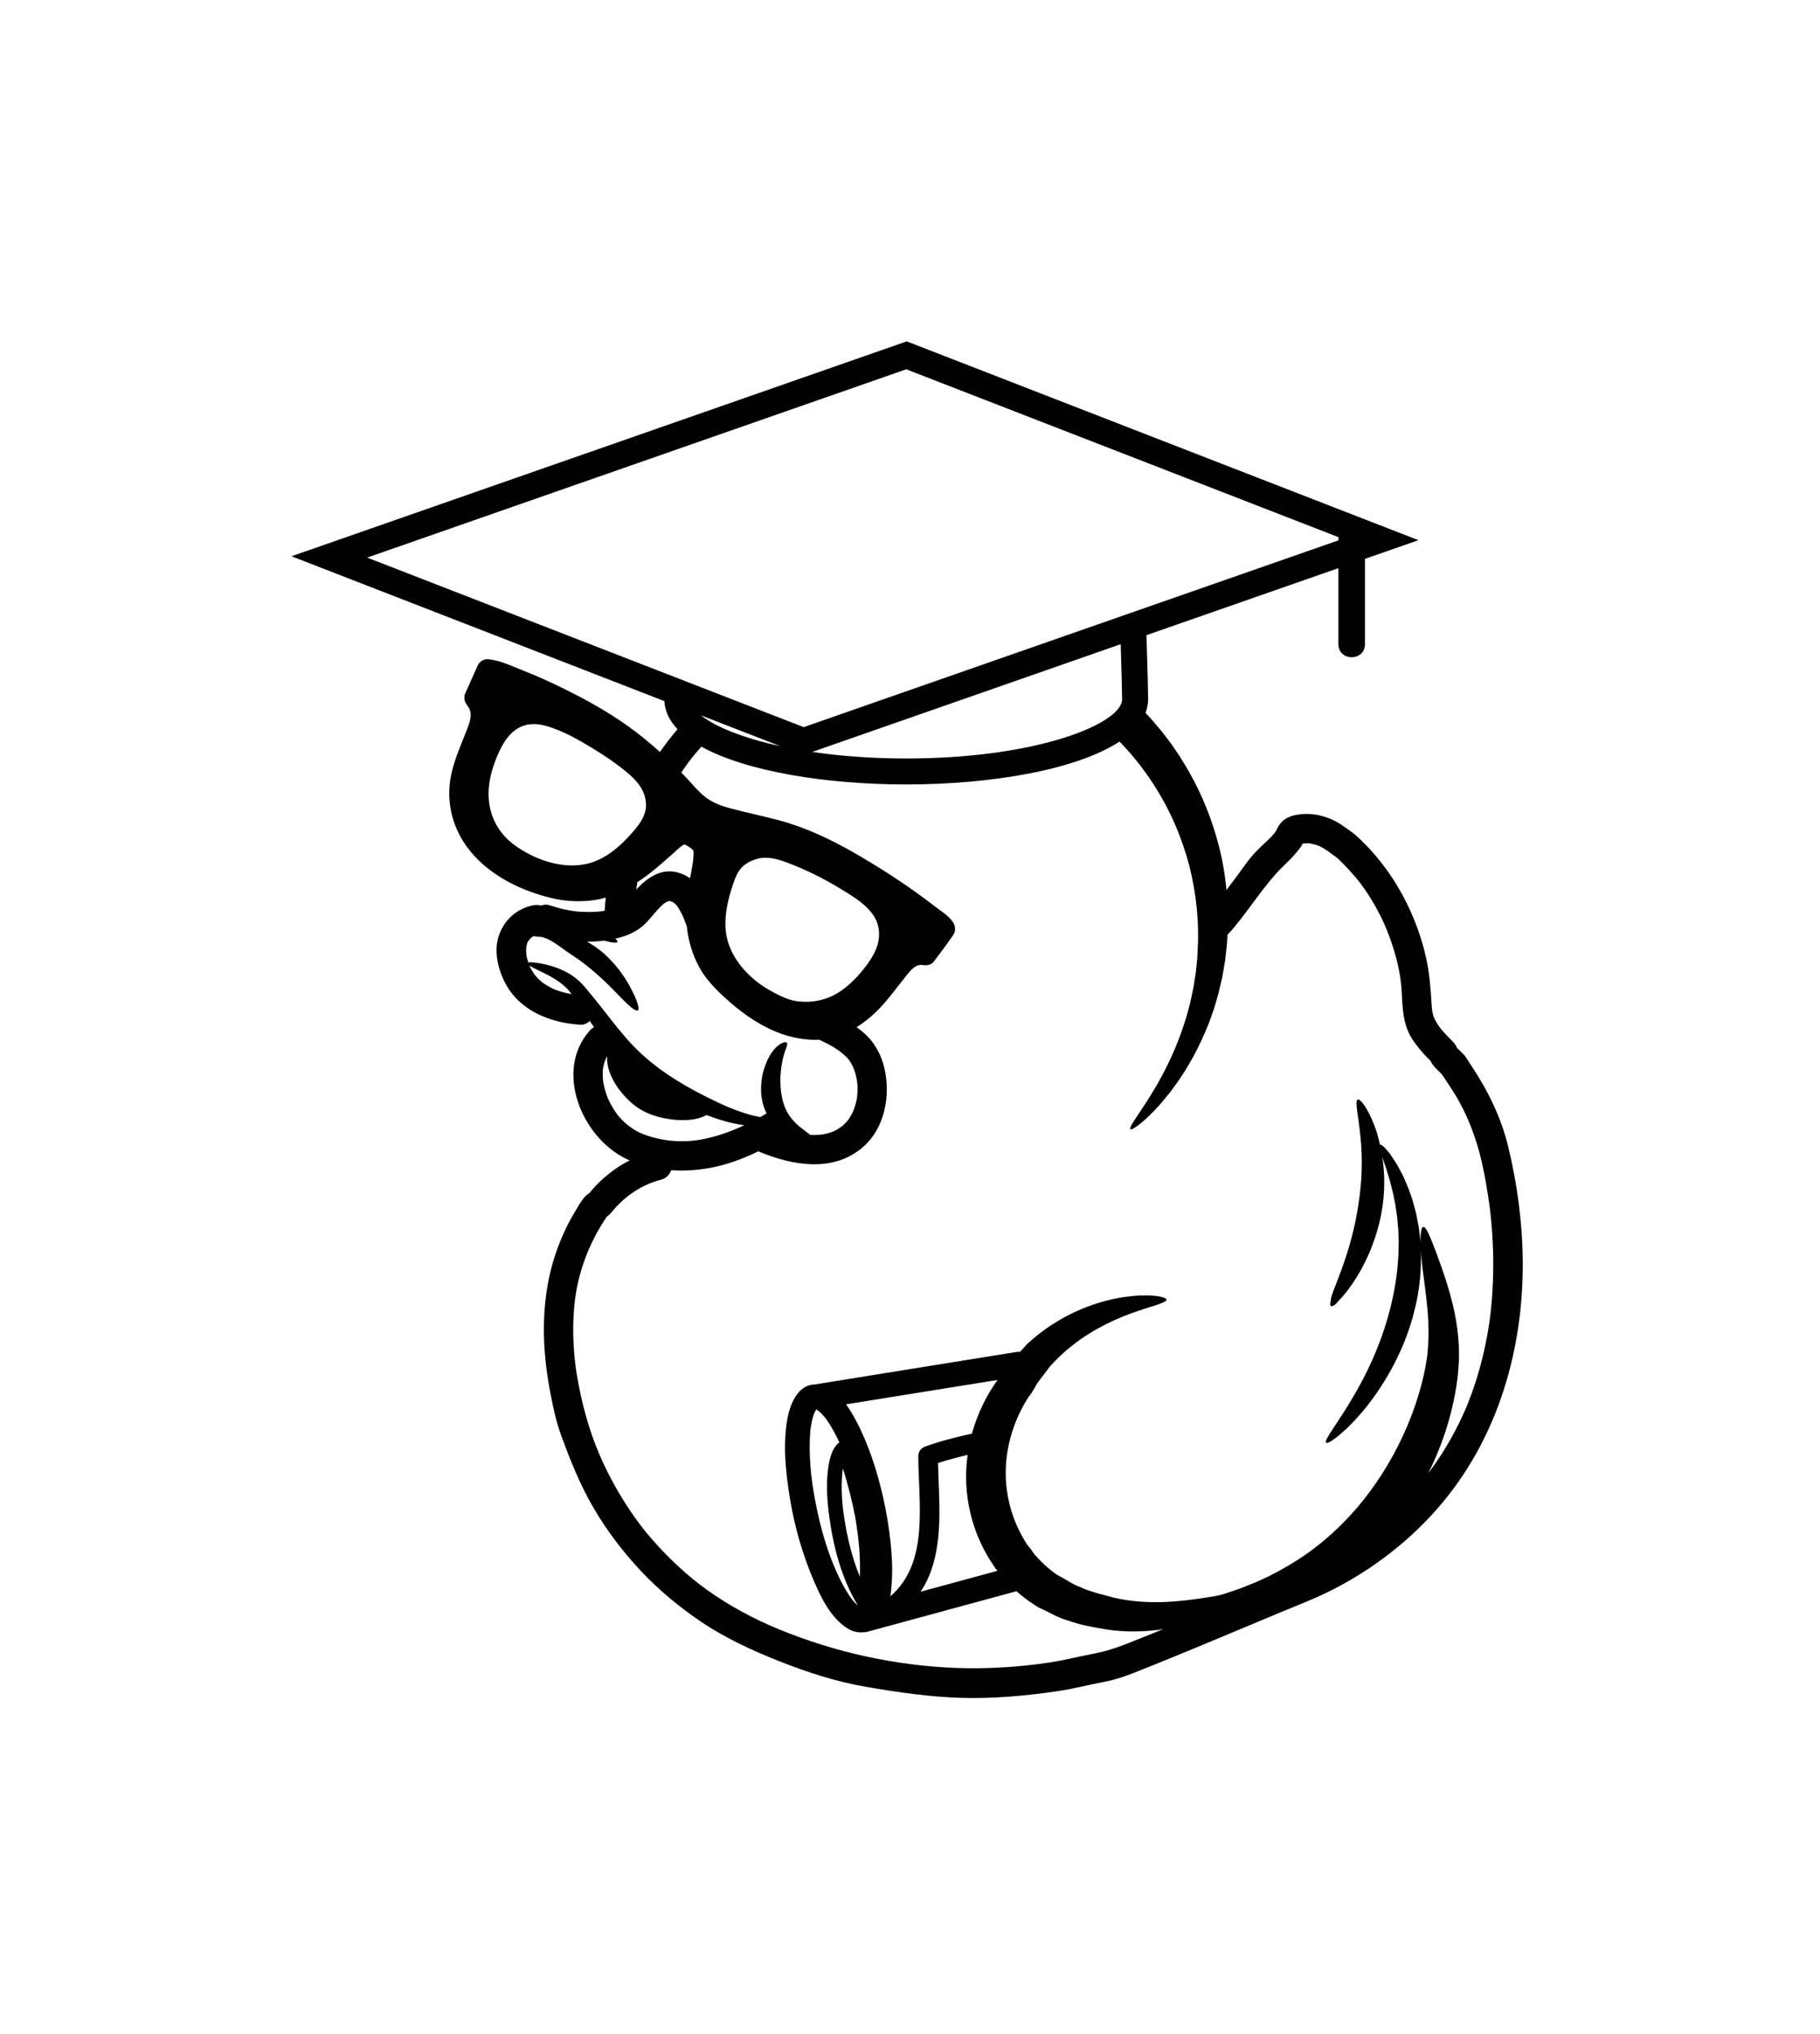 <svg width="256" height="286" viewBox="0 0 256 286" fill="none" xmlns="http://www.w3.org/2000/svg">
<path d="M212.15 161.258C211.181 157.248 209.36 153.474 207.091 150.055C206.81 149.631 206.532 149.203 206.266 148.771C205.95 148.274 205.46 147.869 205.054 147.452C205.004 147.41 204.969 147.375 204.943 147.349C204.817 147.05 204.666 146.782 204.419 146.538C204.046 146.155 203.666 145.777 203.301 145.379C202.655 144.691 202.332 144.282 201.86 143.418C201.446 142.657 201.4 141.808 201.347 140.902C201.226 138.792 201.051 136.757 200.594 134.685C200.203 132.919 199.663 131.183 198.986 129.5C197.568 125.937 195.592 122.699 193.064 119.823C192.482 119.158 191.859 118.535 191.224 117.923C190.836 117.552 190.441 117.204 190 116.902C189.631 116.642 189.35 116.428 188.776 116.038C187.092 114.88 184.933 114.257 182.892 114.501C181.565 114.662 180.592 114.983 179.832 116.168C179.721 116.344 179.634 116.543 179.546 116.73C179.546 116.73 179.284 117.117 179.319 117.094C178.992 117.487 178.631 117.851 178.265 118.202C177.612 118.837 176.931 119.437 176.319 120.118C175.51 121.02 174.814 122.068 174.092 123.043C173.563 123.75 173.043 124.45 172.518 125.138C172.377 123.697 172.168 122.244 171.872 120.783C170.914 116.241 169.192 111.706 166.702 107.6L166.234 106.831C166.158 106.701 166.079 106.571 166.003 106.445L165.751 106.074C165.413 105.577 165.071 105.084 164.737 104.583C164.372 104.109 164.007 103.631 163.649 103.157C163.558 103.038 163.471 102.916 163.376 102.801L163.083 102.461L162.505 101.777C162.311 101.551 162.125 101.322 161.927 101.096L161.315 100.446C161.258 100.377 161.194 100.316 161.129 100.247C161.361 99.632 161.494 98.997 161.494 98.328C161.494 97.43 161.422 94.47 161.262 89.312L188.259 79.888V90.589C188.259 91.79 189.194 92.421 190.122 92.421C191.053 92.421 191.992 91.79 191.992 90.589V78.584L199.519 75.957L127.704 48.065L127.541 48L41 78.217L93.451 98.584C93.523 100.029 94.173 101.349 95.302 102.53C94.427 103.554 93.606 104.625 92.831 105.723C92.831 105.727 92.827 105.727 92.827 105.734C91.379 104.434 89.897 103.23 88.376 102.136C88.125 101.956 87.87 101.773 87.612 101.601C87.365 101.429 87.118 101.264 86.863 101.092C84.369 99.448 81.549 97.892 77.979 96.198C77.793 96.11 77.611 96.026 77.424 95.934C77.063 95.774 76.702 95.606 76.334 95.441C76.147 95.357 75.961 95.277 75.767 95.193C75.577 95.116 75.387 95.032 75.193 94.948C74.995 94.864 74.79 94.776 74.592 94.696C74.205 94.531 73.806 94.374 73.406 94.214C73.14 94.111 72.878 94 72.612 93.893C71.981 93.629 71.335 93.361 70.681 93.147C70.016 92.922 69.335 92.753 68.643 92.692C68.085 92.642 67.438 93.029 67.207 93.549L65.507 97.349C65.207 97.892 65.264 98.55 65.663 99.112C65.682 99.15 65.716 99.188 65.747 99.23C66.602 100.293 66.108 101.524 65.583 102.828C65.515 103 65.447 103.165 65.386 103.333C65.245 103.696 65.104 104.051 64.96 104.407C64.306 106.066 63.622 107.783 63.337 109.622C62.808 113.094 63.724 116.562 65.914 119.388C66.841 120.588 67.978 121.674 69.301 122.618C71.05 123.884 73.121 124.912 75.463 125.681C76.052 125.876 76.657 126.052 77.28 126.209C79.397 126.755 81.568 126.866 83.723 126.545C84.21 126.473 84.704 126.358 85.206 126.209V126.228C85.141 126.839 85.088 127.447 85.05 128.063C84.905 128.086 84.757 128.113 84.613 128.136C84.582 128.14 84.54 128.147 84.484 128.151C84.286 128.174 84.084 128.189 83.883 128.204C83.161 128.254 82.431 128.243 81.705 128.204C80.264 128.12 78.838 127.795 77.326 127.295C76.919 127.157 76.489 127.187 76.102 127.329C75.748 127.23 75.368 127.218 74.984 127.295C72.722 127.753 70.996 129.279 70.206 131.439C69.362 133.76 70.099 136.589 71.293 138.642C73.414 142.275 77.611 143.839 81.598 144.087C82.119 144.121 82.594 143.907 82.963 143.563C83.009 143.628 83.046 143.689 83.088 143.755C83.244 143.984 83.404 144.217 83.564 144.446C83.355 144.546 83.161 144.676 82.997 144.856C77.854 150.606 81.891 160.046 88.197 163.001C88.319 163.055 88.441 163.109 88.566 163.162C87.912 163.499 87.274 163.874 86.669 164.29C85.852 164.852 85.08 165.487 84.362 166.164C84.035 166.47 83.731 166.798 83.434 167.131C83.282 167.295 83.142 167.471 82.997 167.643C83.062 167.62 83.104 167.605 83.123 167.601C83.104 167.62 83.066 167.639 83.001 167.67C82.811 167.808 82.628 167.953 82.442 168.098C81.739 168.806 81.203 169.838 80.694 170.69C80.184 171.543 79.732 172.434 79.321 173.336C78.5 175.133 77.854 176.999 77.398 178.919C76.516 182.635 76.33 186.512 76.641 190.305C76.801 192.293 77.097 194.27 77.481 196.22C77.846 198.066 78.253 199.967 78.895 201.733C80.222 205.362 81.617 208.868 83.586 212.198C85.438 215.333 87.669 218.258 90.159 220.908C92.668 223.58 95.515 225.936 98.537 227.989C101.989 230.321 105.775 232.065 109.629 233.594C113.556 235.15 117.65 236.477 121.82 237.188C126.275 237.956 130.769 238.61 135.292 238.74C139.781 238.867 144.362 238.446 148.801 237.792C151.021 237.463 153.185 236.89 155.39 236.473C157.59 236.056 159.613 235.173 161.681 234.347C165.843 232.68 169.979 230.952 174.115 229.224C176.179 228.356 178.243 227.492 180.311 226.631C182.436 225.748 184.591 224.926 186.666 223.917C192.958 220.854 198.732 216.396 203.172 210.955C210.851 201.557 214.245 189.559 214.192 177.508C214.157 172.048 213.435 166.565 212.15 161.258ZM51.644 78.404L89.558 65.165L127.472 51.927L188.293 75.54C188.278 75.64 188.263 75.735 188.263 75.842V75.98L113.047 102.243L51.644 78.404ZM157.833 98.324C157.833 101.719 146.008 106.652 127.465 106.652C122.557 106.652 118.125 106.3 114.251 105.73L157.639 90.582C157.769 94.929 157.833 97.533 157.833 98.324ZM109.751 104.916C104.402 103.753 100.559 102.151 98.594 100.584L109.751 104.916ZM94.352 120.297L94.778 119.915C94.831 119.873 94.899 119.808 94.975 119.735C95.636 119.12 96.073 118.783 96.283 118.73C96.286 118.734 96.298 118.734 96.301 118.741C96.393 118.783 96.488 118.833 96.583 118.887C96.788 118.997 97.001 119.128 97.195 119.276C97.293 119.35 97.385 119.43 97.469 119.51C97.472 119.521 97.48 119.529 97.484 119.533C97.499 119.609 97.518 119.678 97.548 119.743C97.563 119.866 97.552 120.11 97.545 120.274L97.541 120.42C97.507 121.173 97.355 121.949 97.21 122.695C97.161 122.947 97.108 123.203 97.066 123.456C97.066 123.467 97.062 123.479 97.062 123.49C96.553 123.134 95.975 122.851 95.314 122.676C92.949 122.045 91.018 123.452 89.486 125.084C89.536 124.748 89.585 124.404 89.642 124.067C89.642 124.056 89.646 124.052 89.646 124.044C91.345 122.955 92.869 121.605 94.352 120.297ZM83.605 121.147C81.492 121.926 79.241 121.804 77.162 121.2C75.733 120.783 74.395 120.145 73.243 119.422C72.962 119.246 72.695 119.066 72.441 118.879C72.437 118.879 72.425 118.875 72.422 118.868C72.277 118.764 72.14 118.657 72.004 118.546C71.992 118.535 71.988 118.531 71.984 118.531C69.685 116.665 68.537 113.985 68.746 110.926C68.856 109.32 69.339 107.581 70.183 105.761C70.76 104.514 71.547 103.13 72.992 102.327C73.676 101.953 74.406 101.819 75.079 101.819C75.668 101.819 76.219 101.918 76.672 102.037C76.942 102.109 77.215 102.19 77.481 102.281C77.611 102.323 77.743 102.369 77.873 102.419C78.394 102.599 78.895 102.813 79.386 103.038C80.511 103.554 81.564 104.151 82.453 104.679C83.472 105.279 84.681 106.017 85.92 106.881C86.167 107.053 86.414 107.233 86.669 107.417C87.175 107.783 87.68 108.174 88.171 108.59C89.448 109.66 90.653 110.911 90.85 112.785C91.056 114.666 89.778 116.191 88.342 117.72C86.772 119.414 85.175 120.561 83.605 121.147ZM80.389 139.786C80.195 139.751 80.005 139.713 79.815 139.667C79.5 139.598 79.184 139.514 78.876 139.422C78.686 139.369 78.508 139.304 78.321 139.243C78.298 139.231 78.029 139.124 77.975 139.113C77.382 138.849 76.824 138.516 76.295 138.145C76.276 138.13 76.265 138.126 76.253 138.115C76.231 138.092 76.189 138.057 76.128 138.004C75.984 137.881 75.847 137.752 75.71 137.618C75.573 137.48 75.448 137.338 75.322 137.197C75.284 137.155 75.254 137.124 75.235 137.098C75.216 137.075 75.197 137.048 75.178 137.014C74.984 136.75 74.816 136.467 74.664 136.184C74.588 136.046 74.524 135.905 74.459 135.763C74.501 135.794 74.55 135.821 74.604 135.855C74.938 136.054 75.432 136.295 76.04 136.589C76.649 136.888 77.367 137.239 78.101 137.698C78.466 137.928 78.834 138.18 79.18 138.478C79.359 138.623 79.519 138.792 79.694 138.949C79.853 139.124 80.02 139.289 80.165 139.48C80.241 139.571 80.321 139.667 80.389 139.767L80.404 139.782C80.396 139.786 80.389 139.786 80.389 139.786ZM82.814 139.453C82.628 139.228 82.446 139.006 82.26 138.784C82.05 138.554 81.845 138.31 81.617 138.103C81.4 137.885 81.161 137.694 80.933 137.507C80.693 137.331 80.465 137.155 80.226 137.01C79.751 136.708 79.275 136.478 78.819 136.283C77.907 135.901 77.082 135.687 76.398 135.541C75.71 135.404 75.159 135.331 74.771 135.312C74.566 135.301 74.41 135.308 74.299 135.327C74.296 135.312 74.296 135.304 74.296 135.304C74.174 134.938 74.087 134.559 74.022 134.177C74.037 134.177 74.011 133.76 74.003 133.687C74.007 133.687 74.037 133.19 74.022 133.194C74.053 133.056 74.079 132.919 74.114 132.785C74.136 132.701 74.148 132.647 74.159 132.609C74.174 132.586 74.19 132.551 74.209 132.509C74.266 132.387 74.334 132.276 74.418 132.169C74.418 132.192 74.63 131.936 74.665 131.902C74.688 131.879 74.71 131.86 74.722 131.844C74.745 131.829 74.779 131.81 74.821 131.779C74.927 131.71 75.034 131.653 75.14 131.592C75.144 131.592 75.144 131.596 75.144 131.603C75.269 131.764 75.649 131.668 76.113 131.741C76.345 131.779 76.607 131.852 76.907 131.982C77.208 132.108 77.542 132.288 77.903 132.517C78.264 132.743 78.641 133.014 79.047 133.308C79.454 133.603 79.872 133.92 80.378 134.241C80.587 134.383 80.796 134.524 81.005 134.666C81.108 134.735 81.21 134.796 81.309 134.865C81.408 134.937 81.503 135.01 81.602 135.082C81.792 135.224 81.99 135.358 82.168 135.499C82.355 135.645 82.529 135.786 82.701 135.924C82.875 136.054 83.05 136.203 83.229 136.352C83.404 136.509 83.594 136.651 83.772 136.815C83.951 136.975 84.141 137.144 84.328 137.308C84.426 137.384 84.518 137.472 84.605 137.56L84.882 137.824L85.164 138.084C85.255 138.172 85.342 138.264 85.438 138.352C85.616 138.531 85.802 138.708 85.977 138.883C86.152 139.063 86.327 139.247 86.502 139.418L86.753 139.671L87 139.934C87.327 140.275 87.642 140.588 87.931 140.867C88.224 141.147 88.486 141.399 88.722 141.594C89.197 141.984 89.55 142.175 89.714 142.068C89.877 141.957 89.832 141.556 89.63 140.963C89.528 140.669 89.398 140.325 89.224 139.946C89.045 139.571 88.836 139.158 88.604 138.73C88.547 138.623 88.486 138.512 88.425 138.397C88.361 138.291 88.296 138.18 88.228 138.065C88.091 137.847 87.946 137.617 87.802 137.384C87.646 137.159 87.486 136.937 87.323 136.704C87.239 136.593 87.163 136.474 87.076 136.367L86.81 136.035L86.536 135.702C86.445 135.595 86.357 135.484 86.255 135.381C86.065 135.171 85.871 134.964 85.677 134.765C85.483 134.566 85.274 134.383 85.076 134.2C84.879 134.012 84.677 133.837 84.476 133.683C84.27 133.526 84.058 133.366 83.841 133.205C83.617 133.045 83.381 132.9 83.141 132.746C83.024 132.674 82.902 132.601 82.78 132.521C82.708 132.483 82.636 132.444 82.556 132.403C83.373 132.414 84.187 132.368 84.989 132.265C85.034 132.28 85.076 132.288 85.114 132.299C86.133 132.575 86.791 132.621 86.859 132.437C86.897 132.345 86.775 132.192 86.54 131.989C86.905 131.905 87.27 131.81 87.627 131.695C88.893 131.29 90.014 130.678 90.934 129.707C91.39 129.225 91.808 128.701 92.246 128.204C92.474 127.944 92.713 127.692 92.96 127.447C93.078 127.325 93.204 127.214 93.329 127.099C93.352 127.084 93.363 127.076 93.379 127.065C93.443 127.023 93.5 126.973 93.569 126.935C93.641 126.885 93.724 126.847 93.8 126.805C93.857 126.782 93.998 126.721 94.059 126.701C94.07 126.701 94.074 126.701 94.078 126.697H94.116C94.15 126.697 94.18 126.693 94.2 126.693C94.203 126.693 94.203 126.693 94.211 126.693C94.257 126.705 94.454 126.782 94.523 126.801C94.626 126.854 94.72 126.904 94.819 126.961C94.831 126.973 94.831 126.973 94.834 126.973C94.838 126.977 94.838 126.977 94.846 126.984C94.998 127.11 95.123 127.259 95.249 127.404C95.264 127.424 95.279 127.446 95.302 127.481C95.393 127.611 95.477 127.749 95.56 127.886C95.735 128.173 95.879 128.479 96.028 128.781C96.077 128.884 96.119 128.987 96.165 129.087C96.168 129.102 96.283 129.37 96.294 129.416C96.412 129.71 96.511 130.008 96.613 130.299C96.811 132.26 97.389 134.187 98.297 135.889C99.001 137.212 99.962 138.343 100.966 139.341C101.357 139.735 101.76 140.11 102.159 140.458C102.163 140.458 102.171 140.463 102.178 140.473C102.369 140.653 102.562 140.821 102.752 140.986C102.878 141.092 102.999 141.199 103.125 141.303C103.129 141.303 103.14 141.307 103.144 141.318C103.513 141.632 103.881 141.922 104.246 142.201C104.752 142.588 105.257 142.943 105.759 143.272C106.003 143.432 106.25 143.585 106.493 143.73C106.751 143.887 107.002 144.033 107.257 144.17C107.626 144.365 107.995 144.557 108.363 144.728C108.367 144.732 108.375 144.74 108.378 144.74C110.484 145.715 112.587 146.208 114.666 146.208C114.841 146.208 115.019 146.204 115.194 146.193C115.209 146.197 115.217 146.204 115.232 146.208C115.479 146.3 115.506 146.331 115.939 146.541C117.201 147.156 118.353 147.868 119.231 148.819C119.269 148.858 119.334 148.938 119.391 149.011C119.459 149.11 119.528 149.206 119.596 149.305C119.759 149.569 119.908 149.852 120.037 150.135C120.082 150.242 120.143 150.399 120.166 150.471C120.231 150.651 120.284 150.838 120.337 151.018C120.424 151.347 120.493 151.676 120.547 152.008C120.562 152.127 120.585 152.314 120.592 152.399C120.607 152.597 120.615 152.8 120.623 152.999C120.626 153.419 120.603 153.843 120.558 154.264C120.547 154.329 120.539 154.39 120.527 154.452C120.493 154.65 120.451 154.853 120.402 155.048C120.318 155.388 120.208 155.729 120.087 156.057C120.033 156.176 119.923 156.44 119.877 156.528C119.756 156.769 119.615 156.998 119.475 157.228C119.417 157.312 119.364 157.392 119.303 157.476C119.303 157.472 119.3 157.476 119.303 157.476C119.14 157.675 118.961 157.87 118.775 158.05C118.668 158.16 118.547 158.26 118.425 158.363C118.334 158.428 117.999 158.676 117.885 158.745C117.677 158.871 117.463 158.978 117.243 159.082C117.186 159.105 117.125 159.131 117.091 159.147C116.947 159.2 116.798 159.25 116.654 159.292C116.388 159.376 116.114 159.433 115.844 159.491C115.791 159.502 115.685 159.514 115.597 159.529C115.487 159.545 115.373 159.552 115.263 159.564C114.814 159.598 114.373 159.598 113.928 159.575C113.822 159.464 113.67 159.334 113.491 159.208C113.088 158.875 112.514 158.501 111.99 157.992C111.465 157.488 110.979 156.883 110.64 156.214C110.294 155.541 110.093 154.811 109.96 154.13C109.937 153.955 109.907 153.779 109.872 153.595C109.857 153.407 109.838 153.22 109.815 153.025C109.796 152.826 109.796 152.624 109.781 152.421C109.77 152.318 109.77 152.215 109.77 152.115V151.809C109.77 151.706 109.758 151.603 109.77 151.504C109.773 151.404 109.781 151.305 109.789 151.198C109.792 151.09 109.804 150.984 109.811 150.881C109.822 150.773 109.831 150.67 109.842 150.563C109.887 150.154 109.941 149.752 110.013 149.386C110.142 148.644 110.344 148.032 110.507 147.573C110.671 147.114 110.804 146.793 110.682 146.633C110.572 146.479 110.176 146.521 109.667 146.862C109.158 147.195 108.576 147.849 108.139 148.682C107.915 149.099 107.721 149.557 107.561 150.035C107.515 150.158 107.477 150.276 107.443 150.403C107.405 150.525 107.371 150.647 107.337 150.769C107.306 150.892 107.272 151.022 107.245 151.156C107.215 151.286 107.196 151.42 107.177 151.549L107.12 151.951C107.105 152.081 107.086 152.215 107.082 152.345C107.067 152.608 107.044 152.872 107.048 153.136C107.051 153.4 107.063 153.66 107.078 153.912C107.113 154.172 107.147 154.421 107.185 154.658C107.295 155.274 107.515 155.931 107.819 156.566C107.523 156.742 107.23 156.906 106.938 157.074C106.463 156.99 105.945 156.883 105.394 156.718C104.547 156.478 103.619 156.157 102.642 155.755C101.665 155.35 100.643 154.872 99.593 154.344C99.069 154.084 98.537 153.809 98.001 153.53C97.48 153.243 96.955 152.953 96.438 152.662C95.408 152.058 94.389 151.435 93.458 150.773C93.226 150.609 92.991 150.445 92.763 150.28C92.534 150.116 92.322 149.94 92.101 149.768C91.888 149.595 91.664 149.435 91.459 149.263C91.253 149.087 91.056 148.915 90.858 148.747C90.759 148.659 90.664 148.575 90.561 148.487L90.409 148.361L90.265 148.219C90.071 148.032 89.877 147.849 89.676 147.657C89.577 147.565 89.478 147.466 89.379 147.374C89.277 147.275 89.186 147.168 89.087 147.072C88.897 146.866 88.703 146.663 88.509 146.453C88.41 146.35 88.311 146.254 88.216 146.139C88.125 146.021 88.03 145.91 87.935 145.799C87.745 145.574 87.555 145.344 87.361 145.115C87.171 144.889 86.977 144.66 86.783 144.43C86.593 144.189 86.403 143.952 86.217 143.711C85.453 142.744 84.692 141.784 83.955 140.844C83.579 140.366 83.187 139.904 82.814 139.453ZM103.155 124.205C103.456 123.341 103.756 122.569 104.341 121.965C104.835 121.448 105.55 121.047 106.466 120.772C106.858 120.653 107.261 120.607 107.671 120.607C109.051 120.607 110.477 121.185 111.769 121.701C112.294 121.915 112.822 122.141 113.347 122.381C113.358 122.385 113.362 122.393 113.366 122.393C113.89 122.626 114.411 122.874 114.928 123.138C115.985 123.67 117.045 124.255 118.087 124.885L118.262 124.993C119.208 125.562 120.223 126.178 121.128 126.897C121.816 127.455 122.439 128.074 122.903 128.782C123.644 129.913 123.846 131.325 123.462 132.747C123.002 134.46 121.657 136.1 120.691 137.186C119.406 138.619 118.049 139.64 116.665 140.218C115.388 140.745 113.989 140.956 112.511 140.829C111.982 140.787 111.473 140.676 110.967 140.512C110.636 140.405 110.302 140.271 109.967 140.126C109.454 139.896 108.922 139.613 108.371 139.3C107.812 138.994 107.245 138.627 106.691 138.214C106.326 137.939 105.972 137.649 105.626 137.331C105.451 137.171 105.28 137.002 105.113 136.834C103.429 135.129 102.133 132.892 102.041 130.292C101.977 128.522 102.342 126.534 103.155 124.205ZM87.384 157.354C86.844 156.785 86.642 156.475 86.209 155.775C86.03 155.477 85.863 155.171 85.707 154.861C85.65 154.739 85.589 154.62 85.536 154.498C85.521 154.464 85.506 154.433 85.49 154.41C85.479 154.376 85.46 154.326 85.433 154.257C85.19 153.626 85.015 152.973 84.886 152.315C84.867 152.231 84.856 152.143 84.84 152.063C84.84 152.021 84.806 151.7 84.799 151.673C84.776 151.344 84.776 151.007 84.783 150.683C84.806 149.96 85.031 149.184 85.403 148.514C85.205 151.229 87.524 154.177 89.516 155.626C90.949 156.666 92.793 157.205 94.526 157.412C96.134 157.603 97.925 157.565 99.384 156.792C100.263 157.125 101.133 157.415 101.977 157.652C102.919 157.92 103.832 158.108 104.679 158.222C103.056 158.991 101.391 159.61 99.559 160.039C96.583 160.742 93.557 160.604 90.622 159.534C89.455 159.113 88.311 158.333 87.384 157.354ZM209.687 184.397C209.649 184.734 209.611 185.071 209.565 185.414C209.562 185.449 209.554 185.484 209.554 185.507C209.55 185.518 209.55 185.522 209.55 185.529C209.527 185.701 209.501 185.866 209.478 186.038C209.372 186.772 209.246 187.499 209.105 188.225C208.844 189.632 208.513 191.027 208.129 192.412C207.745 193.803 207.292 195.18 206.783 196.533C206.662 196.862 206.536 197.187 206.403 197.508C206.358 197.611 206.316 197.719 206.278 197.822C206.274 197.825 206.156 198.101 206.137 198.143C205.837 198.846 205.51 199.535 205.175 200.223C204.514 201.557 203.78 202.853 202.997 204.119C202.609 204.734 202.206 205.335 201.788 205.931C201.579 206.233 201.366 206.531 201.146 206.826C201.062 206.944 200.982 207.051 200.895 207.166C201.952 205.056 202.856 202.811 203.567 200.491C204.274 198.15 204.795 195.749 205.057 193.36C205.107 192.756 205.175 192.175 205.194 191.559C205.206 191.257 205.232 190.955 205.228 190.657C205.225 190.358 205.217 190.06 205.21 189.762C205.21 189.467 205.19 189.181 205.172 188.894C205.152 188.611 205.137 188.328 205.114 188.045C205.08 187.766 205.05 187.487 205.023 187.211C205.008 187.074 204.993 186.936 204.974 186.803C204.955 186.665 204.936 186.527 204.917 186.397C204.871 186.13 204.833 185.862 204.791 185.598C204.742 185.334 204.692 185.074 204.647 184.822C204.624 184.692 204.598 184.562 204.574 184.436C204.544 184.313 204.518 184.188 204.491 184.061C204.434 183.816 204.381 183.568 204.32 183.327C204.08 182.363 203.83 181.457 203.567 180.612C203.043 178.926 202.518 177.489 202.077 176.284C201.849 175.684 201.651 175.152 201.458 174.682C201.279 174.212 201.104 173.814 200.948 173.485C200.648 172.836 200.389 172.488 200.196 172.522C200.005 172.553 199.884 172.961 199.827 173.696C199.808 174.009 199.804 174.384 199.812 174.809C199.808 174.751 199.8 174.697 199.8 174.636C199.796 174.472 199.777 174.3 199.751 174.132C199.732 173.959 199.713 173.795 199.694 173.623C199.656 173.291 199.61 172.958 199.572 172.625C199.519 172.293 199.45 171.967 199.393 171.642C199.329 171.321 199.268 170.997 199.203 170.679C199.12 170.365 199.044 170.056 198.96 169.75C198.876 169.444 198.8 169.138 198.713 168.84C198.614 168.553 198.519 168.263 198.42 167.976C198.322 167.697 198.226 167.418 198.128 167.146C198.021 166.878 197.911 166.618 197.797 166.366C197.69 166.114 197.584 165.861 197.478 165.62C197.379 165.376 197.25 165.151 197.132 164.929C196.9 164.485 196.687 164.064 196.462 163.69C196.231 163.315 196.006 162.971 195.801 162.669C195.698 162.512 195.596 162.371 195.505 162.233C195.398 162.107 195.299 161.984 195.204 161.87C195.018 161.644 194.851 161.461 194.702 161.312C194.418 161.028 194.216 160.906 194.113 160.96C193.996 160.436 193.866 159.931 193.726 159.449C193.254 157.92 192.669 156.651 192.144 155.802C192.015 155.592 191.893 155.4 191.776 155.244C191.654 155.083 191.544 154.957 191.441 154.854C191.243 154.647 191.08 154.559 190.974 154.609C190.529 154.804 191.095 157.022 191.372 159.931C191.51 161.392 191.586 163.021 191.524 164.642C191.521 165.047 191.486 165.452 191.468 165.857C191.452 166.056 191.437 166.259 191.418 166.458C191.407 166.653 191.388 166.852 191.365 167.051C191.296 167.838 191.186 168.595 191.084 169.306C190.867 170.737 190.559 172.335 190.137 173.921C190.038 174.315 189.925 174.709 189.818 175.103C189.696 175.493 189.59 175.883 189.465 176.265C189.225 177.033 188.959 177.768 188.716 178.467C188.457 179.16 188.21 179.813 187.982 180.402C187.872 180.697 187.765 180.972 187.662 181.236C187.613 181.362 187.564 181.488 187.522 181.61C187.48 181.733 187.446 181.836 187.385 181.985C187.278 182.26 187.24 182.482 187.21 182.665C187.18 182.845 187.157 182.994 187.142 183.113C187.131 183.178 187.123 183.232 187.123 183.285C187.111 183.338 187.108 183.384 187.111 183.426C187.111 183.511 187.126 183.579 187.169 183.621C187.207 183.659 187.275 183.675 187.366 183.659C187.412 183.648 187.465 183.637 187.522 183.61C187.575 183.579 187.64 183.541 187.708 183.499C187.773 183.457 187.834 183.396 187.906 183.335C187.97 183.27 188.035 183.197 188.111 183.12C188.248 182.964 188.377 182.799 188.518 182.661C188.575 182.608 188.674 182.497 188.765 182.398C188.852 182.295 188.944 182.188 189.042 182.077C189.24 181.851 189.426 181.602 189.632 181.339C190.034 180.811 190.453 180.196 190.871 179.526C191.274 178.846 191.692 178.112 192.069 177.328C192.262 176.938 192.437 176.533 192.623 176.128C192.787 175.711 192.969 175.298 193.117 174.873C193.748 173.187 194.189 171.421 194.436 169.823C194.676 168.221 194.782 166.393 194.649 164.584C194.611 163.938 194.532 163.311 194.44 162.684C194.452 162.715 194.459 162.741 194.471 162.776C194.52 162.929 194.57 163.09 194.623 163.258C194.729 163.594 194.854 163.961 194.992 164.352C195.117 164.745 195.235 165.177 195.375 165.624C195.44 165.85 195.52 166.072 195.573 166.316C195.63 166.557 195.695 166.798 195.759 167.051C195.816 167.299 195.885 167.555 195.949 167.811C196.002 168.075 196.056 168.339 196.109 168.61C196.162 168.878 196.216 169.153 196.272 169.432C196.318 169.712 196.348 169.995 196.394 170.282C196.44 170.564 196.482 170.851 196.523 171.145C196.546 171.44 196.576 171.73 196.6 172.029C196.622 172.327 196.664 172.625 196.683 172.927C196.694 173.229 196.702 173.532 196.714 173.837C196.725 173.99 196.729 174.139 196.732 174.296C196.744 174.449 196.748 174.598 196.736 174.751C196.732 175.057 196.725 175.367 196.721 175.672C196.668 178.123 196.329 180.559 195.85 182.7C195.383 184.845 194.672 187.211 193.744 189.517C192.828 191.827 191.707 194.059 190.586 195.986C188.366 199.863 186.172 202.501 186.526 202.857C186.609 202.941 186.838 202.869 187.191 202.658C187.366 202.551 187.575 202.414 187.807 202.241C187.924 202.154 188.05 202.062 188.179 201.962C188.301 201.855 188.438 201.745 188.571 201.626C188.848 201.385 189.149 201.117 189.468 200.819C189.78 200.521 190.103 200.184 190.449 199.829C190.798 199.477 191.133 199.076 191.494 198.663C191.669 198.457 191.859 198.246 192.038 198.028C192.212 197.803 192.387 197.573 192.57 197.34C194.01 195.478 195.444 193.211 196.599 190.786C196.672 190.634 196.751 190.488 196.816 190.332L197.021 189.873C197.15 189.567 197.284 189.257 197.42 188.951L197.519 188.722L197.607 188.488C197.664 188.332 197.724 188.175 197.782 188.026C197.899 187.712 198.013 187.403 198.128 187.093C198.336 186.473 198.526 185.854 198.709 185.247C198.865 184.631 199.024 184.027 199.161 183.438C199.667 181.163 199.948 178.54 199.857 175.917C199.872 176.185 199.895 176.464 199.926 176.758C200.043 178.05 200.256 179.584 200.473 181.274C200.579 182.119 200.678 182.998 200.769 183.912C200.788 184.137 200.804 184.367 200.822 184.6C200.834 184.711 200.842 184.83 200.853 184.948C200.857 185.067 200.868 185.181 200.872 185.3C200.883 185.533 200.895 185.77 200.91 186.007C200.914 186.241 200.921 186.481 200.925 186.726C200.929 186.845 200.936 186.967 200.936 187.089C200.94 187.208 200.936 187.33 200.936 187.452C200.933 187.697 200.933 187.942 200.925 188.186C200.922 188.431 200.902 188.68 200.891 188.928C200.88 189.173 200.872 189.422 200.845 189.666C200.826 189.911 200.804 190.156 200.781 190.404C200.762 190.649 200.712 190.894 200.678 191.138C200.614 191.628 200.503 192.14 200.416 192.649C200.002 194.694 199.382 196.778 198.629 198.801C197.865 200.831 196.96 202.8 195.949 204.635C194.946 206.474 193.832 208.179 192.703 209.713C190.449 212.794 187.442 215.876 183.964 218.369C182.215 219.604 180.36 220.693 178.486 221.634C178.007 221.852 177.536 222.07 177.064 222.288C176.596 222.517 176.114 222.682 175.642 222.881C175.403 222.98 175.171 223.071 174.939 223.164C174.821 223.213 174.707 223.263 174.59 223.305C174.468 223.355 174.35 223.389 174.236 223.427C173.761 223.591 173.293 223.748 172.833 223.905C172.442 224.058 172.042 224.165 171.647 224.276C171.522 224.307 171.404 224.329 171.279 224.36C171.195 224.379 171.119 224.399 171.035 224.414C170.952 224.433 170.864 224.444 170.785 224.456C170.613 224.486 170.439 224.509 170.264 224.54C167.379 224.995 163.68 225.542 159.803 225.152C159.559 225.121 159.316 225.109 159.073 225.075C158.829 225.041 158.586 225.006 158.339 224.972C158.096 224.93 157.853 224.884 157.605 224.842C157.548 224.83 157.484 224.823 157.427 224.807L157.252 224.769C157.141 224.746 157.024 224.72 156.906 224.697C156.788 224.666 156.681 224.655 156.556 224.62C156.427 224.586 156.298 224.547 156.172 224.513C155.906 224.441 155.636 224.371 155.37 224.299C154.838 224.158 154.313 224.02 153.831 223.871C153.337 223.726 152.884 223.557 152.443 223.382L152.124 223.24L152.048 223.206L152.01 223.186L151.839 223.122L151.702 223.071L151.664 223.056L151.6 223.026C151.436 222.968 151.246 222.869 151.059 222.781C150.675 222.582 150.235 222.311 149.722 222.009C149.471 221.856 149.174 221.691 148.877 221.531L148.638 221.409L148.607 221.393L148.585 221.37L148.539 221.336L148.505 221.305L148.433 221.252L147.84 220.816C147.649 220.659 147.467 220.495 147.281 220.338L147.004 220.105C146.905 220.028 146.825 219.933 146.738 219.845C146.563 219.673 146.384 219.504 146.209 219.329C146.034 219.153 145.871 218.958 145.7 218.77L145.468 218.51L145.438 218.472L145.426 218.457C145.362 218.354 145.239 218.181 145.145 218.036L145.061 217.925L144.973 217.803L144.784 217.562C144.726 217.485 144.658 217.401 144.586 217.321L144.51 217.237L144.495 217.214C144.491 217.203 144.495 217.21 144.483 217.195L144.434 217.119C143.381 215.494 142.624 213.766 142.146 212.06C141.632 210.221 141.37 208.172 141.496 206.065C141.552 205.013 141.704 203.947 141.944 202.888C142.187 201.829 142.522 200.777 142.94 199.756C143.358 198.736 143.864 197.745 144.442 196.801L144.654 196.464C144.666 196.445 144.666 196.426 144.689 196.407L144.712 196.372C144.715 196.369 144.712 196.372 144.723 196.357L144.757 196.319C144.776 196.296 144.803 196.269 144.822 196.246C145.137 195.841 145.353 195.459 145.525 195.161C145.635 194.962 145.742 194.759 145.856 194.56C145.825 194.579 145.974 194.4 146.05 194.292L146.327 193.926C146.695 193.444 147.061 192.958 147.426 192.484C147.509 192.373 147.597 192.255 147.676 192.144L147.688 192.125L147.718 192.087C147.734 192.071 147.787 192.014 147.836 191.964C148.022 191.769 148.205 191.574 148.391 191.379C148.577 191.188 148.775 191.008 148.965 190.817C149.056 190.725 149.155 190.63 149.246 190.542C149.345 190.45 149.444 190.366 149.543 190.278C149.74 190.102 149.934 189.93 150.132 189.754C150.337 189.594 150.535 189.433 150.733 189.272C152.329 187.984 154.01 186.982 155.583 186.187C157.161 185.395 158.651 184.826 159.913 184.39C160.544 184.16 161.125 184 161.635 183.824C162.148 183.671 162.593 183.526 162.95 183.399C163.68 183.159 164.083 182.941 164.071 182.746C164.06 182.551 163.638 182.39 162.847 182.256C162.456 182.203 161.973 182.169 161.407 182.149C160.84 182.149 160.187 182.149 159.468 182.222C158.031 182.344 156.301 182.642 154.416 183.232C152.531 183.824 150.474 184.696 148.448 185.969C148.197 186.126 147.939 186.286 147.684 186.451C147.437 186.627 147.182 186.803 146.931 186.978C146.809 187.07 146.68 187.154 146.559 187.254C146.433 187.345 146.311 187.445 146.19 187.541C145.943 187.735 145.688 187.926 145.449 188.133C145.209 188.34 144.97 188.55 144.73 188.764L144.521 188.944C144.48 188.985 144.434 189.016 144.392 189.066L144.263 189.219C144.16 189.338 144.053 189.452 143.951 189.567C143.795 189.739 143.636 189.915 143.479 190.083C143.305 190.072 143.13 190.08 142.951 190.106C136.326 191.169 129.696 192.239 123.066 193.306C120.242 193.765 117.414 194.22 114.59 194.675C112.241 194.694 111.123 197.462 110.766 199.439C110.1 203.083 110.499 206.887 111.081 210.508C111.735 214.591 112.879 218.595 114.514 222.384C115.548 224.781 116.951 227.602 119.262 229.006C119.942 229.415 120.661 229.575 121.379 229.518C121.558 229.522 121.744 229.515 121.945 229.461C128.59 227.652 135.242 225.847 141.894 224.039C142.26 223.94 142.617 223.844 142.981 223.745C143.035 223.787 143.084 223.836 143.138 223.883C143.259 223.989 143.377 224.108 143.506 224.204L143.894 224.509C144.156 224.708 144.415 224.919 144.685 225.109L145.51 225.657L145.737 225.809L145.889 225.909C145.943 225.943 145.981 225.978 146.053 226.008L146.407 226.173L146.559 226.238C146.771 226.341 146.992 226.444 147.239 226.574C147.734 226.822 148.292 227.124 148.95 227.407C149.288 227.549 149.63 227.687 150.007 227.798L150.144 227.839L150.208 227.859L150.174 227.843L150.284 227.878L150.763 228.05C151.398 228.256 152.029 228.432 152.633 228.558C153.241 228.696 153.82 228.799 154.374 228.898C154.652 228.948 154.93 228.998 155.199 229.044C155.343 229.067 155.484 229.094 155.625 229.116C155.769 229.139 155.937 229.158 156.085 229.181C156.245 229.2 156.4 229.22 156.556 229.239L156.784 229.27L157.009 229.289C157.305 229.312 157.601 229.331 157.891 229.357C158.187 229.369 158.48 229.38 158.765 229.392C159.057 229.407 159.343 229.395 159.628 229.395C160.768 229.384 161.874 229.308 162.935 229.177C163.167 229.143 163.391 229.105 163.619 229.071C162.517 229.522 161.414 229.973 160.312 230.412C158.233 231.242 156.218 232.072 154.017 232.488C151.808 232.905 149.641 233.471 147.418 233.797C143.252 234.412 138.762 234.691 134.49 234.53C125.94 234.201 117.498 232.359 109.538 229.086C106.052 227.652 102.528 225.771 99.381 223.507C96.807 221.661 94.078 219.149 91.793 216.53C90.554 215.115 89.813 214.14 88.748 212.588C87.749 211.123 86.836 209.594 86 208.026C84.236 204.715 83.008 201.523 82.062 197.753C81.765 196.579 81.514 195.394 81.294 194.208C81.055 192.901 80.959 192.182 80.834 190.966C80.587 188.523 80.556 186.057 80.785 183.613C81.176 179.282 82.75 174.869 85.373 171.057C85.57 170.92 85.757 170.775 85.916 170.579C86.194 170.232 86.494 169.899 86.798 169.574C87.387 168.955 88.06 168.373 88.562 168.006C90.071 166.909 91.326 166.328 93.017 165.869C93.686 165.689 94.188 165.169 94.412 164.55C96.18 164.669 97.967 164.553 99.723 164.248C102.125 163.827 104.451 162.967 106.664 161.893C111.45 163.896 117.247 164.963 121.478 161.208C124.462 158.551 125.275 154.051 124.42 150.281C124.028 148.537 123.154 146.797 121.858 145.559C121.44 145.157 120.983 144.791 120.509 144.446C120.504 144.435 120.497 144.435 120.493 144.431C121.485 143.815 122.443 143.055 123.371 142.141C124.424 141.101 125.336 139.927 126.214 138.795C126.48 138.455 126.746 138.111 127.02 137.774C127.104 137.667 127.191 137.556 127.278 137.442C127.982 136.532 128.784 135.507 129.806 135.698C130.3 135.79 130.962 135.713 131.342 135.22C132.247 134.027 133.201 132.758 134.106 131.431C134.455 130.923 134.372 130.219 134.117 129.787C133.946 129.5 133.733 129.244 133.498 129.011C133.345 128.866 133.186 128.724 133.022 128.587C133.011 128.575 133.007 128.571 133.003 128.571C132.84 128.441 132.669 128.311 132.502 128.189C132.414 128.124 132.326 128.063 132.243 128.002C132.144 127.933 132.049 127.86 131.958 127.791C131.867 127.726 131.779 127.661 131.696 127.596C131.209 127.226 130.715 126.851 130.206 126.469C130.202 126.469 130.194 126.465 130.19 126.457C129.932 126.266 129.67 126.075 129.407 125.887C129.149 125.696 128.894 125.513 128.632 125.325C127.206 124.304 125.708 123.31 124.108 122.297C123.58 121.965 123.044 121.632 122.492 121.299C121.581 120.741 120.618 120.175 119.615 119.613C119.41 119.494 119.2 119.384 118.995 119.265C116.904 118.126 114.631 117.032 112.199 116.164C111.294 115.843 110.378 115.553 109.435 115.304C108.352 115.017 107.249 114.757 106.181 114.509C105.007 114.233 103.798 113.95 102.619 113.629C102.182 113.511 101.791 113.388 101.426 113.262C100.814 113.037 100.289 112.784 99.803 112.486C99.457 112.276 99.137 112.027 98.826 111.752C98.628 111.58 98.434 111.389 98.237 111.194C98.237 111.189 98.233 111.182 98.221 111.178C97.921 110.876 97.624 110.555 97.317 110.211C96.83 109.668 96.336 109.14 95.834 108.624C95.834 108.62 95.838 108.62 95.838 108.613C96.013 108.36 96.183 108.1 96.362 107.852C96.643 107.451 96.963 107.026 97.164 106.766C97.639 106.162 98.133 105.565 98.647 104.984C104.995 108.494 116.27 110.303 127.464 110.303C139.389 110.303 151.409 108.254 157.468 104.277L157.936 104.755C158.115 104.942 158.285 105.141 158.461 105.336L158.985 105.921L159.243 106.216C159.331 106.319 159.407 106.422 159.495 106.521C159.821 106.927 160.148 107.336 160.479 107.749C160.791 108.173 161.095 108.598 161.407 109.022L161.638 109.343C161.711 109.45 161.783 109.561 161.851 109.676L162.285 110.333C164.585 113.87 166.265 117.816 167.306 121.808C168.31 125.803 168.686 129.864 168.462 133.668C168.447 133.909 168.439 134.142 168.424 134.379C168.42 134.498 168.412 134.613 168.404 134.731C168.393 134.849 168.382 134.964 168.371 135.082C168.321 135.545 168.272 136.012 168.226 136.471C168.211 136.589 168.203 136.7 168.192 136.818C168.173 136.93 168.154 137.044 168.139 137.155C168.101 137.38 168.067 137.606 168.029 137.828C167.994 138.053 167.96 138.275 167.926 138.497C167.888 138.723 167.857 138.941 167.808 139.154C167.717 139.594 167.622 140.023 167.531 140.447C167.511 140.554 167.485 140.657 167.462 140.764C167.443 140.871 167.42 140.975 167.39 141.082C167.333 141.288 167.279 141.499 167.226 141.701C167.116 142.11 167.01 142.523 166.899 142.921C166.77 143.315 166.641 143.708 166.519 144.095C165.516 147.184 164.257 149.826 163.064 151.948C162.992 152.085 162.923 152.216 162.851 152.349C162.775 152.476 162.695 152.598 162.623 152.724C162.471 152.973 162.327 153.214 162.189 153.447C162.045 153.688 161.912 153.917 161.775 154.135C161.638 154.353 161.501 154.563 161.372 154.77C161.121 155.178 160.863 155.55 160.635 155.897C160.525 156.073 160.418 156.238 160.308 156.394C160.201 156.551 160.103 156.7 160.008 156.842C159.817 157.125 159.658 157.385 159.513 157.603C159.369 157.821 159.251 158.02 159.164 158.18C158.989 158.509 158.924 158.711 159 158.781C159.069 158.849 159.266 158.781 159.582 158.585C159.741 158.482 159.928 158.356 160.145 158.195C160.361 158.035 160.597 157.828 160.863 157.599C160.992 157.48 161.129 157.358 161.281 157.232C161.422 157.102 161.566 156.953 161.722 156.808C162.026 156.506 162.365 156.184 162.699 155.806C162.87 155.618 163.045 155.431 163.227 155.229C163.402 155.022 163.577 154.808 163.759 154.59C163.946 154.364 164.132 154.135 164.322 153.901C164.421 153.783 164.516 153.661 164.619 153.546C164.717 153.42 164.805 153.294 164.9 153.16C166.447 151.114 168.089 148.457 169.469 145.226C169.64 144.821 169.815 144.412 169.99 143.995C170.142 143.571 170.294 143.135 170.457 142.703C170.533 142.485 170.613 142.263 170.689 142.045C170.727 141.934 170.765 141.82 170.796 141.708C170.83 141.598 170.864 141.48 170.899 141.368C171.035 140.909 171.172 140.451 171.305 139.981C171.377 139.751 171.427 139.51 171.484 139.273C171.541 139.032 171.594 138.791 171.655 138.55C171.712 138.306 171.765 138.061 171.826 137.816L171.913 137.45C171.933 137.323 171.959 137.201 171.978 137.075C172.065 136.577 172.153 136.069 172.24 135.56C172.263 135.435 172.286 135.308 172.308 135.178C172.328 135.052 172.339 134.918 172.358 134.792C172.389 134.532 172.415 134.268 172.445 134.012C172.552 133.16 172.621 132.28 172.67 131.393C172.735 131.34 172.799 131.29 172.86 131.228C175.692 128.086 177.798 124.316 180.877 121.429C181.626 120.726 182.283 119.995 182.91 119.177C183.047 118.997 183.127 118.81 183.226 118.615C183.355 118.611 183.732 118.577 183.8 118.577C184.017 118.577 184.237 118.596 184.454 118.615C184.066 118.581 184.754 118.703 184.758 118.703C184.971 118.753 185.18 118.825 185.389 118.894C185.446 118.913 185.488 118.929 185.518 118.936C185.552 118.955 185.606 118.986 185.708 119.035C186.115 119.231 186.503 119.479 186.879 119.739C186.928 119.773 186.97 119.804 187.02 119.842C186.989 119.827 186.97 119.812 186.963 119.808C187.001 119.842 187.149 119.953 187.404 120.145C187.457 120.183 187.932 120.519 187.871 120.447C188.514 121.008 189.114 121.628 189.696 122.255C189.992 122.572 190.278 122.901 190.566 123.23C190.707 123.394 190.844 123.566 190.984 123.735C191.022 123.784 191.315 124.159 191.35 124.205C192.422 125.62 193.345 127.145 194.147 128.728C195.565 131.527 196.823 135.412 197.097 138.608C197.295 140.909 197.173 143.142 198.184 145.288C198.618 146.205 199.272 147.019 199.918 147.792C200.214 148.14 200.534 148.472 200.849 148.801L201.24 149.195C201.293 149.336 201.362 149.47 201.446 149.589C201.773 150.082 202.248 150.487 202.658 150.904C202.928 151.18 203.138 151.55 203.381 151.914C203.981 152.831 204.605 153.734 205.137 154.697C206.137 156.509 206.847 158.149 207.497 160.073C208.391 162.718 208.904 165.517 209.333 168.282C209.383 168.595 209.425 168.912 209.47 169.23C209.474 169.249 209.474 169.264 209.482 169.28V169.31C209.505 169.471 209.527 169.631 209.546 169.788C209.634 170.488 209.706 171.183 209.771 171.883C209.896 173.252 209.976 174.617 210.018 175.986C210.09 178.815 209.983 181.618 209.687 184.397ZM131.946 205.717C133.315 205.273 134.702 204.907 136.101 204.574C136.052 204.937 136.014 205.301 135.98 205.664C135.729 208.424 136.022 211.158 136.713 213.612C137.344 215.88 138.394 218.17 139.838 220.257L140.009 220.51L140.119 220.671C140.157 220.72 140.207 220.77 140.256 220.824L140.306 220.873C136.694 221.856 133.087 222.834 129.48 223.817C129.692 223.5 129.898 223.171 130.088 222.831C131.099 220.992 131.612 218.942 131.89 216.87C132.376 213.169 132.015 209.437 131.946 205.717ZM138.2 197.611C137.592 198.877 137.097 200.196 136.717 201.546C136.717 201.561 136.714 201.576 136.706 201.584C134.501 202.066 132.312 202.624 130.183 203.381C129.594 203.591 129.164 204.069 129.164 204.723C129.179 211.33 130.764 219.715 125.233 224.46C125.344 223.733 125.404 222.991 125.447 222.272C125.556 220.479 125.45 218.679 125.268 216.897C125.051 214.783 124.694 212.684 124.234 210.611C123.382 206.864 122.196 203.136 120.395 199.737C120.003 198.999 119.546 198.204 118.999 197.466C124.261 196.621 129.521 195.772 134.782 194.927C136.622 194.629 138.466 194.331 140.313 194.04C139.511 195.153 138.8 196.349 138.2 197.611ZM120.949 221.703C119.828 219.011 119.151 216.086 118.722 213.257C118.425 211.303 118.304 209.292 118.463 207.319C118.486 207.051 118.517 206.761 118.566 206.474C119.269 208.768 119.877 211.097 120.322 213.464C120.547 214.878 120.744 216.289 120.862 217.723C120.96 219.054 120.998 220.38 120.949 221.703ZM120.968 226.126H120.945C120.957 226.126 120.964 226.13 120.968 226.126ZM115.182 198.426C115.487 198.686 115.764 198.984 116.023 199.294C116.053 199.328 116.072 199.359 116.087 199.37L116.277 199.634C116.464 199.894 116.631 200.161 116.802 200.433C117.148 200.992 117.456 201.573 117.753 202.157C117.859 202.372 117.961 202.597 118.064 202.815C118.045 202.831 118.022 202.838 117.996 202.857C116.942 203.74 116.643 205.312 116.471 206.608C116.205 208.654 116.33 210.734 116.582 212.775C117.136 217.214 118.319 221.925 120.683 225.775C120.527 225.637 120.383 225.496 120.242 225.346C120.151 225.247 120.067 225.152 119.98 225.052C119.927 224.983 119.87 224.915 119.816 224.846C118.939 223.668 118.262 222.342 117.661 221.007C116.08 217.513 115.053 213.46 114.415 209.586C114.137 207.935 113.974 206.271 113.909 204.601C113.879 203.848 113.879 203.098 113.909 202.345C113.92 202.031 113.943 201.725 113.966 201.412C113.981 201.236 113.996 201.06 114.016 200.884C114.019 200.835 114.027 200.8 114.031 200.777C114.031 200.747 114.034 200.72 114.042 200.678C114.126 200.142 114.24 199.607 114.396 199.087C114.418 199.019 114.525 198.739 114.555 198.651C114.628 198.506 114.707 198.364 114.787 198.227C114.803 198.212 114.818 198.197 114.833 198.177C114.833 198.182 114.829 198.177 114.833 198.177C114.898 198.223 115.095 198.368 115.182 198.426ZM114.921 198.135C115.061 198.12 115.008 198.112 114.921 198.135Z" fill="#010102"/>
</svg>
